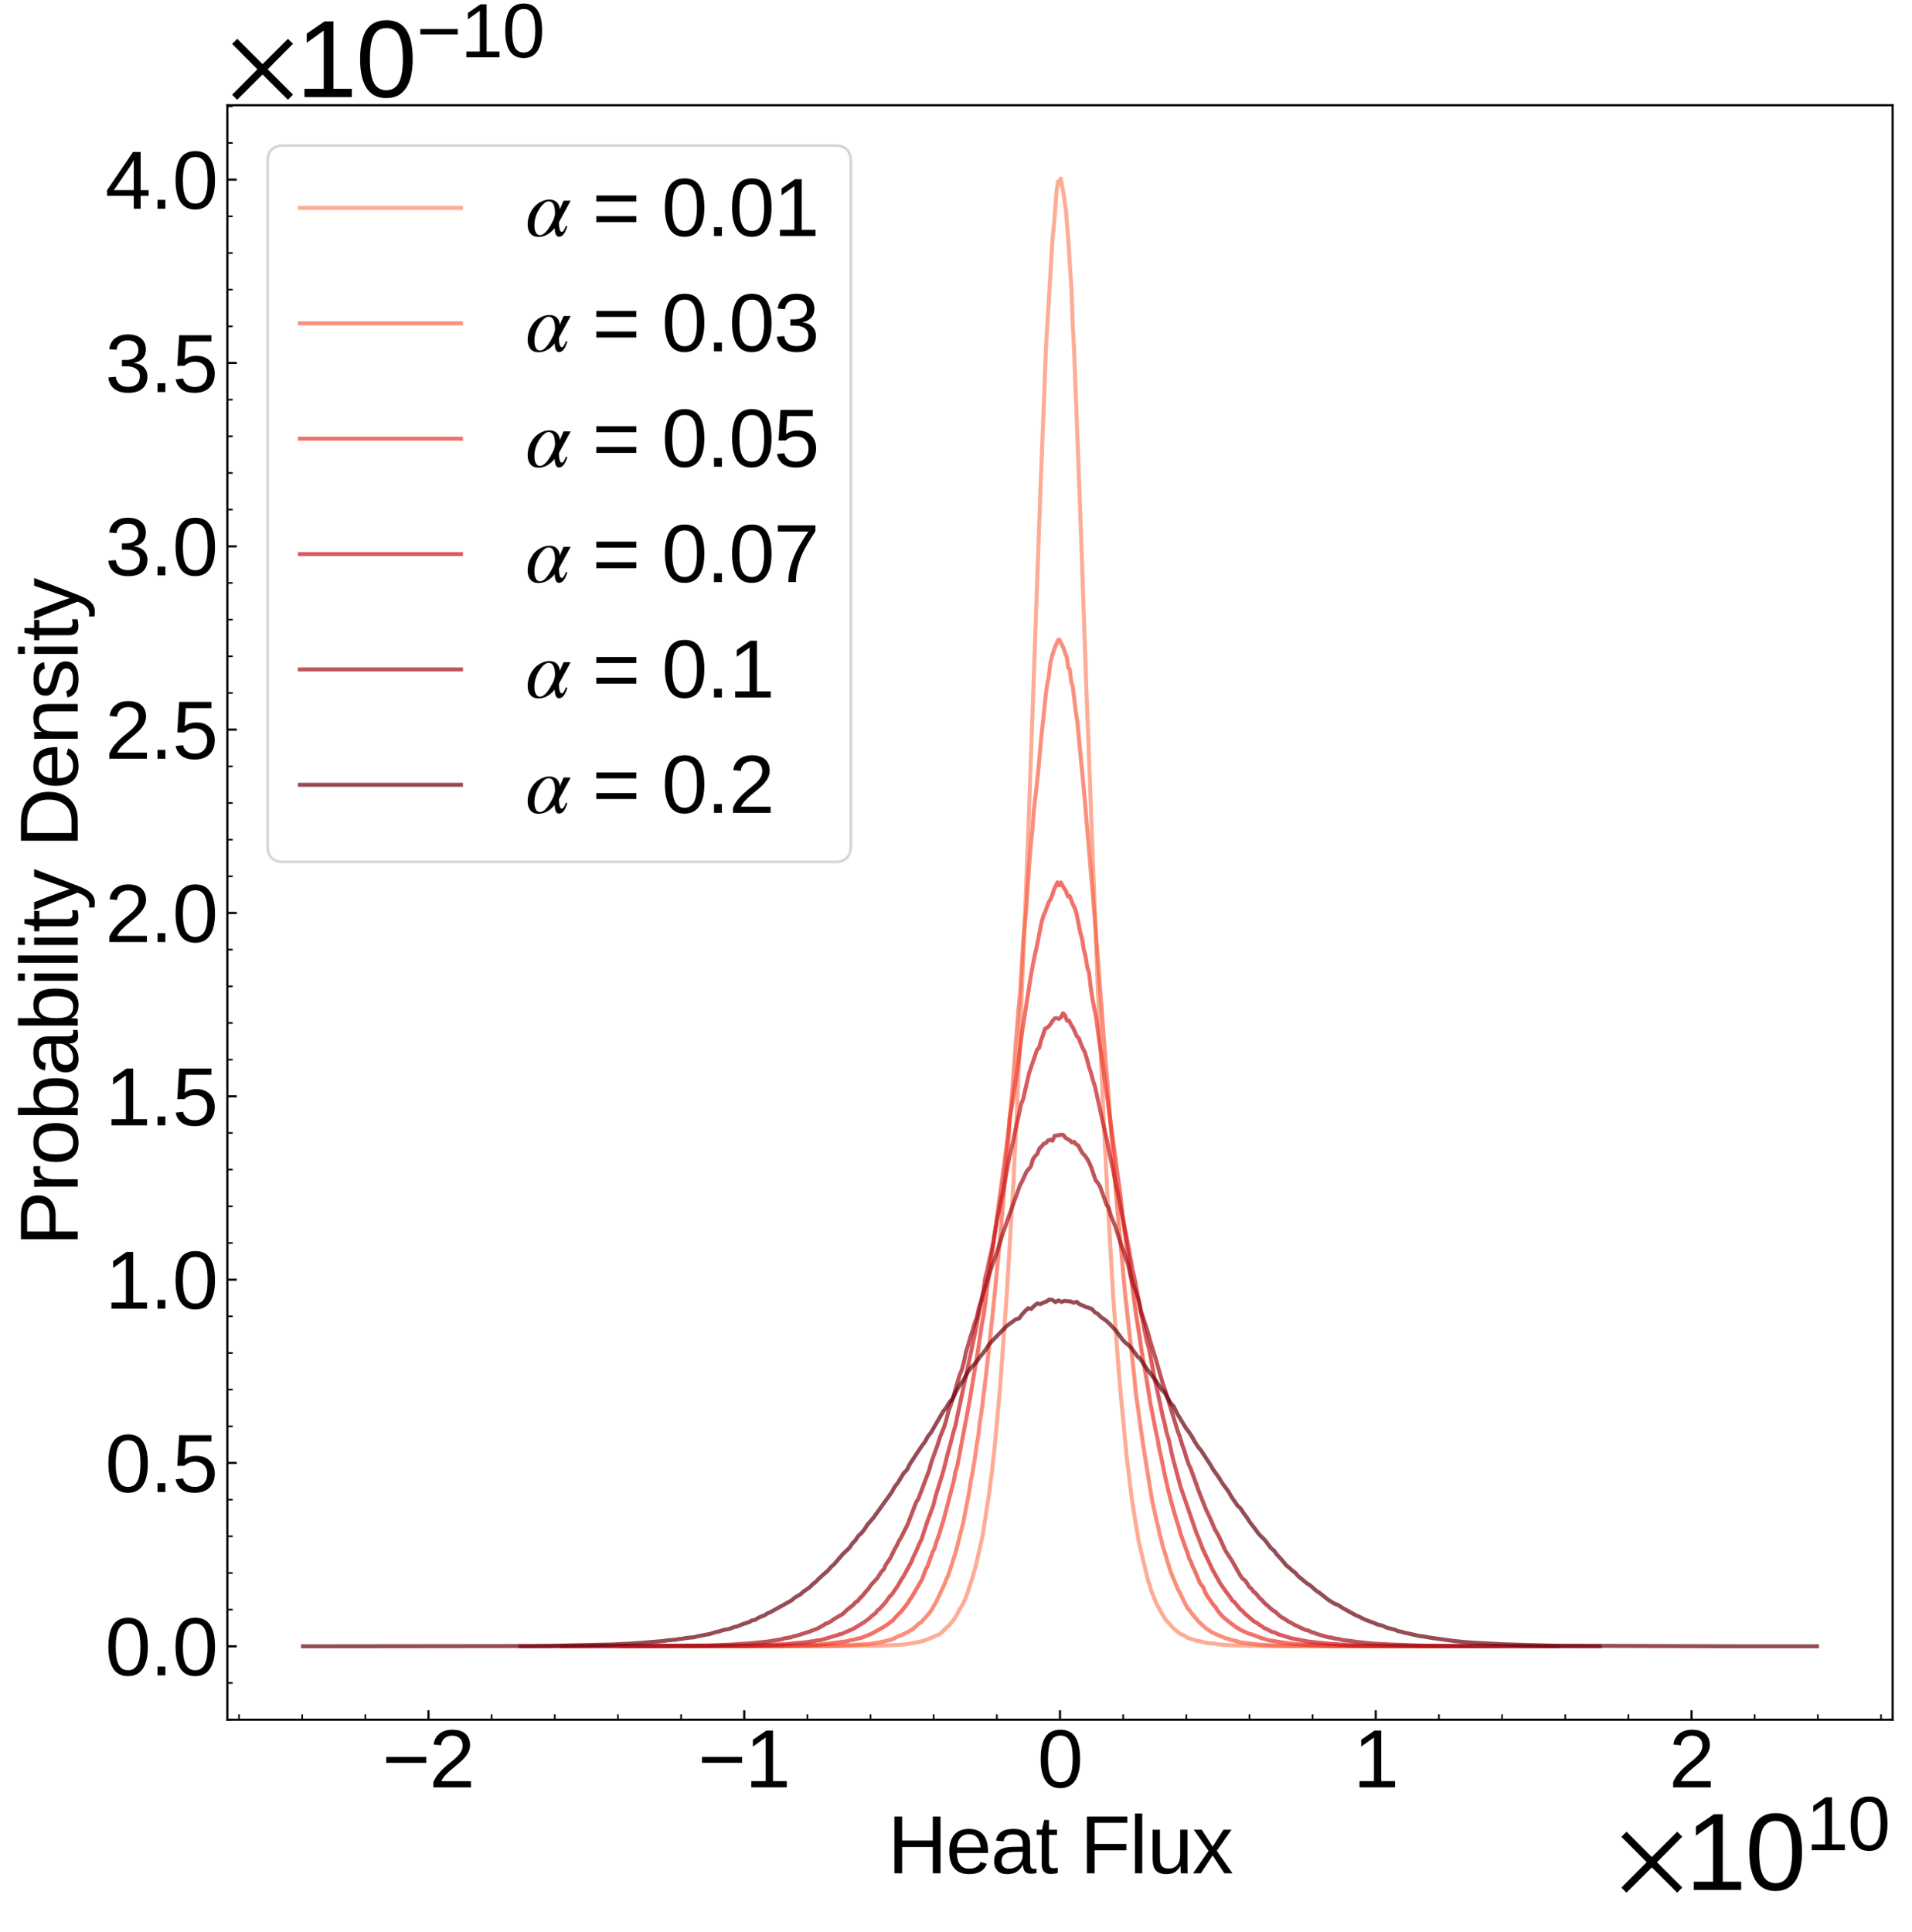 <?xml version="1.0" encoding="utf-8" standalone="no"?>
<!DOCTYPE svg PUBLIC "-//W3C//DTD SVG 1.1//EN"
  "http://www.w3.org/Graphics/SVG/1.1/DTD/svg11.dtd">
<svg xmlns:xlink="http://www.w3.org/1999/xlink" width="712.051pt" height="719.344pt" viewBox="0 0 712.051 719.344" xmlns="http://www.w3.org/2000/svg" version="1.1">
 <defs>
  <style type="text/css">*{stroke-linejoin: round; stroke-linecap: butt}</style>
 </defs>
 <g id="figure_1">
  <g id="patch_1">
   <path d="M 0 719.344 
L 712.051 719.344 
L 712.051 0 
L 0 0 
z
" style="fill: #ffffff"/>
  </g>
  <g id="axes_1">
   <g id="patch_2">
    <path d="M 84.666 640.39 
L 704.851 640.39 
L 704.851 39.188 
L 84.666 39.188 
z
" style="fill: #ffffff"/>
   </g>
   <g id="matplotlib.axis_1">
    <g id="xtick_1">
     <g id="line2d_1">
      <defs>
       <path id="mb9e2e457da" d="M 0 0 
L 0 -3.5 
" style="stroke: #000000; stroke-width: 0.8"/>
      </defs>
      <g>
       <use xlink:href="#mb9e2e457da" x="159.568" y="640.39" style="stroke: #000000; stroke-width: 0.8"/>
      </g>
     </g>
     <g id="text_1">
      <!-- $\mathdefault{−2}$ -->
      <g transform="translate(142.318 665.631) scale(0.3 -0.3)">
       <defs>
        <path id="LiberationSans-2212" d="M 316 1900 
L 316 2356 
L 3425 2356 
L 3425 1900 
L 316 1900 
z
" transform="scale(0.016)"/>
        <path id="LiberationSans-32" d="M 322 0 
L 322 397 
Q 481 763 711 1042 
Q 941 1322 1194 1548 
Q 1447 1775 1695 1969 
Q 1944 2163 2144 2356 
Q 2344 2550 2467 2762 
Q 2591 2975 2591 3244 
Q 2591 3606 2378 3806 
Q 2166 4006 1788 4006 
Q 1428 4006 1195 3811 
Q 963 3616 922 3263 
L 347 3316 
Q 409 3844 795 4156 
Q 1181 4469 1788 4469 
Q 2453 4469 2811 4155 
Q 3169 3841 3169 3263 
Q 3169 3006 3051 2753 
Q 2934 2500 2703 2247 
Q 2472 1994 1819 1463 
Q 1459 1169 1246 933 
Q 1034 697 941 478 
L 3238 478 
L 3238 0 
L 322 0 
z
" transform="scale(0.016)"/>
       </defs>
       <use xlink:href="#LiberationSans-2212" transform="translate(0 0.172)"/>
       <use xlink:href="#LiberationSans-32" transform="translate(58.398 0.172)"/>
      </g>
     </g>
    </g>
    <g id="xtick_2">
     <g id="line2d_2">
      <g>
       <use xlink:href="#mb9e2e457da" x="277.163" y="640.39" style="stroke: #000000; stroke-width: 0.8"/>
      </g>
     </g>
     <g id="text_2">
      <!-- $\mathdefault{−1}$ -->
      <g transform="translate(259.913 665.631) scale(0.3 -0.3)">
       <defs>
        <path id="LiberationSans-31" d="M 488 0 
L 488 478 
L 1609 478 
L 1609 3866 
L 616 3156 
L 616 3688 
L 1656 4403 
L 2175 4403 
L 2175 478 
L 3247 478 
L 3247 0 
L 488 0 
z
" transform="scale(0.016)"/>
       </defs>
       <use xlink:href="#LiberationSans-2212" transform="translate(0 0.203)"/>
       <use xlink:href="#LiberationSans-31" transform="translate(58.398 0.203)"/>
      </g>
     </g>
    </g>
    <g id="xtick_3">
     <g id="line2d_3">
      <g>
       <use xlink:href="#mb9e2e457da" x="394.758" y="640.39" style="stroke: #000000; stroke-width: 0.8"/>
      </g>
     </g>
     <g id="text_3">
      <!-- $\mathdefault{0}$ -->
      <g transform="translate(386.358 665.631) scale(0.3 -0.3)">
       <defs>
        <path id="LiberationSans-30" d="M 3309 2203 
Q 3309 1100 2920 518 
Q 2531 -63 1772 -63 
Q 1013 -63 631 515 
Q 250 1094 250 2203 
Q 250 3338 620 3903 
Q 991 4469 1791 4469 
Q 2569 4469 2939 3897 
Q 3309 3325 3309 2203 
z
M 2738 2203 
Q 2738 3156 2517 3584 
Q 2297 4013 1791 4013 
Q 1272 4013 1045 3591 
Q 819 3169 819 2203 
Q 819 1266 1048 831 
Q 1278 397 1778 397 
Q 2275 397 2506 840 
Q 2738 1284 2738 2203 
z
" transform="scale(0.016)"/>
       </defs>
       <use xlink:href="#LiberationSans-30" transform="translate(0 0.172)"/>
      </g>
     </g>
    </g>
    <g id="xtick_4">
     <g id="line2d_4">
      <g>
       <use xlink:href="#mb9e2e457da" x="512.354" y="640.39" style="stroke: #000000; stroke-width: 0.8"/>
      </g>
     </g>
     <g id="text_4">
      <!-- $\mathdefault{1}$ -->
      <g transform="translate(503.954 665.631) scale(0.3 -0.3)">
       <use xlink:href="#LiberationSans-31" transform="translate(0 0.203)"/>
      </g>
     </g>
    </g>
    <g id="xtick_5">
     <g id="line2d_5">
      <g>
       <use xlink:href="#mb9e2e457da" x="629.949" y="640.39" style="stroke: #000000; stroke-width: 0.8"/>
      </g>
     </g>
     <g id="text_5">
      <!-- $\mathdefault{2}$ -->
      <g transform="translate(621.549 665.631) scale(0.3 -0.3)">
       <use xlink:href="#LiberationSans-32" transform="translate(0 0.172)"/>
      </g>
     </g>
    </g>
    <g id="xtick_6">
     <g id="line2d_6">
      <defs>
       <path id="m4de3845dbf" d="M 0 0 
L 0 -2 
" style="stroke: #000000; stroke-width: 0.6"/>
      </defs>
      <g>
       <use xlink:href="#m4de3845dbf" x="89.01" y="640.39" style="stroke: #000000; stroke-width: 0.6"/>
      </g>
     </g>
    </g>
    <g id="xtick_7">
     <g id="line2d_7">
      <g>
       <use xlink:href="#m4de3845dbf" x="112.53" y="640.39" style="stroke: #000000; stroke-width: 0.6"/>
      </g>
     </g>
    </g>
    <g id="xtick_8">
     <g id="line2d_8">
      <g>
       <use xlink:href="#m4de3845dbf" x="136.049" y="640.39" style="stroke: #000000; stroke-width: 0.6"/>
      </g>
     </g>
    </g>
    <g id="xtick_9">
     <g id="line2d_9">
      <g>
       <use xlink:href="#m4de3845dbf" x="183.087" y="640.39" style="stroke: #000000; stroke-width: 0.6"/>
      </g>
     </g>
    </g>
    <g id="xtick_10">
     <g id="line2d_10">
      <g>
       <use xlink:href="#m4de3845dbf" x="206.606" y="640.39" style="stroke: #000000; stroke-width: 0.6"/>
      </g>
     </g>
    </g>
    <g id="xtick_11">
     <g id="line2d_11">
      <g>
       <use xlink:href="#m4de3845dbf" x="230.125" y="640.39" style="stroke: #000000; stroke-width: 0.6"/>
      </g>
     </g>
    </g>
    <g id="xtick_12">
     <g id="line2d_12">
      <g>
       <use xlink:href="#m4de3845dbf" x="253.644" y="640.39" style="stroke: #000000; stroke-width: 0.6"/>
      </g>
     </g>
    </g>
    <g id="xtick_13">
     <g id="line2d_13">
      <g>
       <use xlink:href="#m4de3845dbf" x="300.682" y="640.39" style="stroke: #000000; stroke-width: 0.6"/>
      </g>
     </g>
    </g>
    <g id="xtick_14">
     <g id="line2d_14">
      <g>
       <use xlink:href="#m4de3845dbf" x="324.201" y="640.39" style="stroke: #000000; stroke-width: 0.6"/>
      </g>
     </g>
    </g>
    <g id="xtick_15">
     <g id="line2d_15">
      <g>
       <use xlink:href="#m4de3845dbf" x="347.72" y="640.39" style="stroke: #000000; stroke-width: 0.6"/>
      </g>
     </g>
    </g>
    <g id="xtick_16">
     <g id="line2d_16">
      <g>
       <use xlink:href="#m4de3845dbf" x="371.239" y="640.39" style="stroke: #000000; stroke-width: 0.6"/>
      </g>
     </g>
    </g>
    <g id="xtick_17">
     <g id="line2d_17">
      <g>
       <use xlink:href="#m4de3845dbf" x="418.277" y="640.39" style="stroke: #000000; stroke-width: 0.6"/>
      </g>
     </g>
    </g>
    <g id="xtick_18">
     <g id="line2d_18">
      <g>
       <use xlink:href="#m4de3845dbf" x="441.797" y="640.39" style="stroke: #000000; stroke-width: 0.6"/>
      </g>
     </g>
    </g>
    <g id="xtick_19">
     <g id="line2d_19">
      <g>
       <use xlink:href="#m4de3845dbf" x="465.316" y="640.39" style="stroke: #000000; stroke-width: 0.6"/>
      </g>
     </g>
    </g>
    <g id="xtick_20">
     <g id="line2d_20">
      <g>
       <use xlink:href="#m4de3845dbf" x="488.835" y="640.39" style="stroke: #000000; stroke-width: 0.6"/>
      </g>
     </g>
    </g>
    <g id="xtick_21">
     <g id="line2d_21">
      <g>
       <use xlink:href="#m4de3845dbf" x="535.873" y="640.39" style="stroke: #000000; stroke-width: 0.6"/>
      </g>
     </g>
    </g>
    <g id="xtick_22">
     <g id="line2d_22">
      <g>
       <use xlink:href="#m4de3845dbf" x="559.392" y="640.39" style="stroke: #000000; stroke-width: 0.6"/>
      </g>
     </g>
    </g>
    <g id="xtick_23">
     <g id="line2d_23">
      <g>
       <use xlink:href="#m4de3845dbf" x="582.911" y="640.39" style="stroke: #000000; stroke-width: 0.6"/>
      </g>
     </g>
    </g>
    <g id="xtick_24">
     <g id="line2d_24">
      <g>
       <use xlink:href="#m4de3845dbf" x="606.43" y="640.39" style="stroke: #000000; stroke-width: 0.6"/>
      </g>
     </g>
    </g>
    <g id="xtick_25">
     <g id="line2d_25">
      <g>
       <use xlink:href="#m4de3845dbf" x="653.468" y="640.39" style="stroke: #000000; stroke-width: 0.6"/>
      </g>
     </g>
    </g>
    <g id="xtick_26">
     <g id="line2d_26">
      <g>
       <use xlink:href="#m4de3845dbf" x="676.987" y="640.39" style="stroke: #000000; stroke-width: 0.6"/>
      </g>
     </g>
    </g>
    <g id="xtick_27">
     <g id="line2d_27">
      <g>
       <use xlink:href="#m4de3845dbf" x="700.506" y="640.39" style="stroke: #000000; stroke-width: 0.6"/>
      </g>
     </g>
    </g>
    <g id="text_6">
     <!-- Heat Flux -->
     <g transform="translate(330.572 697.597) scale(0.3 -0.3)">
      <defs>
       <path id="LiberationSans-48" d="M 3503 0 
L 3503 2041 
L 1122 2041 
L 1122 0 
L 525 0 
L 525 4403 
L 1122 4403 
L 1122 2541 
L 3503 2541 
L 3503 4403 
L 4100 4403 
L 4100 0 
L 3503 0 
z
" transform="scale(0.016)"/>
       <path id="LiberationSans-65" d="M 863 1572 
Q 863 991 1103 675 
Q 1344 359 1806 359 
Q 2172 359 2392 506 
Q 2613 653 2691 878 
L 3184 738 
Q 2881 -63 1806 -63 
Q 1056 -63 664 384 
Q 272 831 272 1713 
Q 272 2550 664 2997 
Q 1056 3444 1784 3444 
Q 3275 3444 3275 1647 
L 3275 1572 
L 863 1572 
z
M 2694 2003 
Q 2647 2538 2422 2783 
Q 2197 3028 1775 3028 
Q 1366 3028 1127 2754 
Q 888 2481 869 2003 
L 2694 2003 
z
" transform="scale(0.016)"/>
       <path id="LiberationSans-61" d="M 1294 -63 
Q 784 -63 528 206 
Q 272 475 272 944 
Q 272 1469 617 1750 
Q 963 2031 1731 2050 
L 2491 2063 
L 2491 2247 
Q 2491 2659 2316 2837 
Q 2141 3016 1766 3016 
Q 1388 3016 1216 2887 
Q 1044 2759 1009 2478 
L 422 2531 
Q 566 3444 1778 3444 
Q 2416 3444 2737 3151 
Q 3059 2859 3059 2306 
L 3059 850 
Q 3059 600 3125 473 
Q 3191 347 3375 347 
Q 3456 347 3559 369 
L 3559 19 
Q 3347 -31 3125 -31 
Q 2813 -31 2670 133 
Q 2528 297 2509 647 
L 2491 647 
Q 2275 259 1989 98 
Q 1703 -63 1294 -63 
z
M 1422 359 
Q 1731 359 1972 500 
Q 2213 641 2352 886 
Q 2491 1131 2491 1391 
L 2491 1669 
L 1875 1656 
Q 1478 1650 1273 1575 
Q 1069 1500 959 1344 
Q 850 1188 850 934 
Q 850 659 998 509 
Q 1147 359 1422 359 
z
" transform="scale(0.016)"/>
       <path id="LiberationSans-74" d="M 1731 25 
Q 1453 -50 1163 -50 
Q 488 -50 488 716 
L 488 2972 
L 97 2972 
L 97 3381 
L 509 3381 
L 675 4138 
L 1050 4138 
L 1050 3381 
L 1675 3381 
L 1675 2972 
L 1050 2972 
L 1050 838 
Q 1050 594 1129 495 
Q 1209 397 1406 397 
Q 1519 397 1731 441 
L 1731 25 
z
" transform="scale(0.016)"/>
       <path id="LiberationSans-20" transform="scale(0.016)"/>
       <path id="LiberationSans-46" d="M 1122 3916 
L 1122 2278 
L 3578 2278 
L 3578 1784 
L 1122 1784 
L 1122 0 
L 525 0 
L 525 4403 
L 3653 4403 
L 3653 3916 
L 1122 3916 
z
" transform="scale(0.016)"/>
       <path id="LiberationSans-6c" d="M 431 0 
L 431 4638 
L 994 4638 
L 994 0 
L 431 0 
z
" transform="scale(0.016)"/>
       <path id="LiberationSans-75" d="M 981 3381 
L 981 1238 
Q 981 903 1047 718 
Q 1113 534 1256 453 
Q 1400 372 1678 372 
Q 2084 372 2318 650 
Q 2553 928 2553 1422 
L 2553 3381 
L 3116 3381 
L 3116 722 
Q 3116 131 3134 0 
L 2603 0 
Q 2600 16 2597 84 
Q 2594 153 2589 242 
Q 2584 331 2578 578 
L 2569 578 
Q 2375 228 2120 82 
Q 1866 -63 1488 -63 
Q 931 -63 673 214 
Q 416 491 416 1128 
L 416 3381 
L 981 3381 
z
" transform="scale(0.016)"/>
       <path id="LiberationSans-78" d="M 2503 0 
L 1594 1388 
L 678 0 
L 72 0 
L 1275 1738 
L 128 3381 
L 750 3381 
L 1594 2066 
L 2431 3381 
L 3059 3381 
L 1913 1744 
L 3131 0 
L 2503 0 
z
" transform="scale(0.016)"/>
      </defs>
      <use xlink:href="#LiberationSans-48"/>
      <use xlink:href="#LiberationSans-65" x="72.217"/>
      <use xlink:href="#LiberationSans-61" x="127.832"/>
      <use xlink:href="#LiberationSans-74" x="183.447"/>
      <use xlink:href="#LiberationSans-20" x="211.23"/>
      <use xlink:href="#LiberationSans-46" x="239.014"/>
      <use xlink:href="#LiberationSans-6c" x="300.098"/>
      <use xlink:href="#LiberationSans-75" x="322.314"/>
      <use xlink:href="#LiberationSans-78" x="377.93"/>
     </g>
    </g>
    <g id="text_7">
     <!-- $\times\mathdefault{10^{10}}\mathdefault{}$ -->
     <g transform="translate(602.051 703.844) scale(0.4 -0.4)">
      <defs>
       <path id="STIXGeneral-Regular-d7" d="M 3821 141 
L 3526 -160 
L 2048 1312 
L 570 -160 
L 275 134 
L 1747 1613 
L 275 3091 
L 576 3386 
L 2048 1914 
L 3526 3386 
L 3821 3098 
L 2349 1613 
L 3821 141 
z
" transform="scale(0.016)"/>
      </defs>
      <use xlink:href="#STIXGeneral-Regular-d7" transform="translate(0 0.141)"/>
      <use xlink:href="#LiberationSans-31" transform="translate(64 0.141)"/>
      <use xlink:href="#LiberationSans-30" transform="translate(119.615 0.141)"/>
      <use xlink:href="#LiberationSans-31" transform="translate(176.155 37.12) scale(0.7)"/>
      <use xlink:href="#LiberationSans-30" transform="translate(215.086 37.12) scale(0.7)"/>
     </g>
    </g>
   </g>
   <g id="matplotlib.axis_2">
    <g id="ytick_1">
     <g id="line2d_28">
      <defs>
       <path id="mc0b8882e08" d="M 0 0 
L 3.5 0 
" style="stroke: #000000; stroke-width: 0.8"/>
      </defs>
      <g>
       <use xlink:href="#mc0b8882e08" x="84.666" y="613.063" style="stroke: #000000; stroke-width: 0.8"/>
      </g>
     </g>
     <g id="text_8">
      <!-- $\mathdefault{0.0}$ -->
      <g transform="translate(39.166 623.933) scale(0.3 -0.3)">
       <defs>
        <path id="LiberationSans-2e" d="M 584 0 
L 584 684 
L 1194 684 
L 1194 0 
L 584 0 
z
" transform="scale(0.016)"/>
       </defs>
       <use xlink:href="#LiberationSans-30" transform="translate(0 0.172)"/>
       <use xlink:href="#LiberationSans-2e" transform="translate(55.615 0.172)"/>
       <use xlink:href="#LiberationSans-30" transform="translate(83.398 0.172)"/>
      </g>
     </g>
    </g>
    <g id="ytick_2">
     <g id="line2d_29">
      <g>
       <use xlink:href="#mc0b8882e08" x="84.666" y="544.793" style="stroke: #000000; stroke-width: 0.8"/>
      </g>
     </g>
     <g id="text_9">
      <!-- $\mathdefault{0.5}$ -->
      <g transform="translate(39.166 555.663) scale(0.3 -0.3)">
       <defs>
        <path id="LiberationSans-35" d="M 3291 1434 
Q 3291 738 2877 337 
Q 2463 -63 1728 -63 
Q 1113 -63 734 206 
Q 356 475 256 984 
L 825 1050 
Q 1003 397 1741 397 
Q 2194 397 2450 670 
Q 2706 944 2706 1422 
Q 2706 1838 2448 2094 
Q 2191 2350 1753 2350 
Q 1525 2350 1328 2278 
Q 1131 2206 934 2034 
L 384 2034 
L 531 4403 
L 3034 4403 
L 3034 3925 
L 1044 3925 
L 959 2528 
Q 1325 2809 1869 2809 
Q 2519 2809 2905 2428 
Q 3291 2047 3291 1434 
z
" transform="scale(0.016)"/>
       </defs>
       <use xlink:href="#LiberationSans-30" transform="translate(0 0.172)"/>
       <use xlink:href="#LiberationSans-2e" transform="translate(55.615 0.172)"/>
       <use xlink:href="#LiberationSans-35" transform="translate(83.398 0.172)"/>
      </g>
     </g>
    </g>
    <g id="ytick_3">
     <g id="line2d_30">
      <g>
       <use xlink:href="#mc0b8882e08" x="84.666" y="476.522" style="stroke: #000000; stroke-width: 0.8"/>
      </g>
     </g>
     <g id="text_10">
      <!-- $\mathdefault{1.0}$ -->
      <g transform="translate(39.166 487.392) scale(0.3 -0.3)">
       <use xlink:href="#LiberationSans-31" transform="translate(0 0.172)"/>
       <use xlink:href="#LiberationSans-2e" transform="translate(55.615 0.172)"/>
       <use xlink:href="#LiberationSans-30" transform="translate(83.398 0.172)"/>
      </g>
     </g>
    </g>
    <g id="ytick_4">
     <g id="line2d_31">
      <g>
       <use xlink:href="#mc0b8882e08" x="84.666" y="408.252" style="stroke: #000000; stroke-width: 0.8"/>
      </g>
     </g>
     <g id="text_11">
      <!-- $\mathdefault{1.5}$ -->
      <g transform="translate(39.166 419.122) scale(0.3 -0.3)">
       <use xlink:href="#LiberationSans-31" transform="translate(0 0.203)"/>
       <use xlink:href="#LiberationSans-2e" transform="translate(55.615 0.203)"/>
       <use xlink:href="#LiberationSans-35" transform="translate(83.398 0.203)"/>
      </g>
     </g>
    </g>
    <g id="ytick_5">
     <g id="line2d_32">
      <g>
       <use xlink:href="#mc0b8882e08" x="84.666" y="339.981" style="stroke: #000000; stroke-width: 0.8"/>
      </g>
     </g>
     <g id="text_12">
      <!-- $\mathdefault{2.0}$ -->
      <g transform="translate(39.166 350.852) scale(0.3 -0.3)">
       <use xlink:href="#LiberationSans-32" transform="translate(0 0.172)"/>
       <use xlink:href="#LiberationSans-2e" transform="translate(55.615 0.172)"/>
       <use xlink:href="#LiberationSans-30" transform="translate(83.398 0.172)"/>
      </g>
     </g>
    </g>
    <g id="ytick_6">
     <g id="line2d_33">
      <g>
       <use xlink:href="#mc0b8882e08" x="84.666" y="271.711" style="stroke: #000000; stroke-width: 0.8"/>
      </g>
     </g>
     <g id="text_13">
      <!-- $\mathdefault{2.5}$ -->
      <g transform="translate(39.166 282.581) scale(0.3 -0.3)">
       <use xlink:href="#LiberationSans-32" transform="translate(0 0.172)"/>
       <use xlink:href="#LiberationSans-2e" transform="translate(55.615 0.172)"/>
       <use xlink:href="#LiberationSans-35" transform="translate(83.398 0.172)"/>
      </g>
     </g>
    </g>
    <g id="ytick_7">
     <g id="line2d_34">
      <g>
       <use xlink:href="#mc0b8882e08" x="84.666" y="203.44" style="stroke: #000000; stroke-width: 0.8"/>
      </g>
     </g>
     <g id="text_14">
      <!-- $\mathdefault{3.0}$ -->
      <g transform="translate(39.166 214.311) scale(0.3 -0.3)">
       <defs>
        <path id="LiberationSans-33" d="M 3278 1216 
Q 3278 606 2890 271 
Q 2503 -63 1784 -63 
Q 1116 -63 717 239 
Q 319 541 244 1131 
L 825 1184 
Q 938 403 1784 403 
Q 2209 403 2451 612 
Q 2694 822 2694 1234 
Q 2694 1594 2417 1795 
Q 2141 1997 1619 1997 
L 1300 1997 
L 1300 2484 
L 1606 2484 
Q 2069 2484 2323 2686 
Q 2578 2888 2578 3244 
Q 2578 3597 2370 3801 
Q 2163 4006 1753 4006 
Q 1381 4006 1151 3815 
Q 922 3625 884 3278 
L 319 3322 
Q 381 3863 767 4166 
Q 1153 4469 1759 4469 
Q 2422 4469 2789 4161 
Q 3156 3853 3156 3303 
Q 3156 2881 2920 2617 
Q 2684 2353 2234 2259 
L 2234 2247 
Q 2728 2194 3003 1916 
Q 3278 1638 3278 1216 
z
" transform="scale(0.016)"/>
       </defs>
       <use xlink:href="#LiberationSans-33" transform="translate(0 0.172)"/>
       <use xlink:href="#LiberationSans-2e" transform="translate(55.615 0.172)"/>
       <use xlink:href="#LiberationSans-30" transform="translate(83.398 0.172)"/>
      </g>
     </g>
    </g>
    <g id="ytick_8">
     <g id="line2d_35">
      <g>
       <use xlink:href="#mc0b8882e08" x="84.666" y="135.17" style="stroke: #000000; stroke-width: 0.8"/>
      </g>
     </g>
     <g id="text_15">
      <!-- $\mathdefault{3.5}$ -->
      <g transform="translate(39.166 146.04) scale(0.3 -0.3)">
       <use xlink:href="#LiberationSans-33" transform="translate(0 0.172)"/>
       <use xlink:href="#LiberationSans-2e" transform="translate(55.615 0.172)"/>
       <use xlink:href="#LiberationSans-35" transform="translate(83.398 0.172)"/>
      </g>
     </g>
    </g>
    <g id="ytick_9">
     <g id="line2d_36">
      <g>
       <use xlink:href="#mc0b8882e08" x="84.666" y="66.899" style="stroke: #000000; stroke-width: 0.8"/>
      </g>
     </g>
     <g id="text_16">
      <!-- $\mathdefault{4.0}$ -->
      <g transform="translate(39.166 77.77) scale(0.3 -0.3)">
       <defs>
        <path id="LiberationSans-34" d="M 2753 997 
L 2753 0 
L 2222 0 
L 2222 997 
L 147 997 
L 147 1434 
L 2163 4403 
L 2753 4403 
L 2753 1441 
L 3372 1441 
L 3372 997 
L 2753 997 
z
M 2222 3769 
Q 2216 3750 2134 3603 
Q 2053 3456 2013 3397 
L 884 1734 
L 716 1503 
L 666 1441 
L 2222 1441 
L 2222 3769 
z
" transform="scale(0.016)"/>
       </defs>
       <use xlink:href="#LiberationSans-34" transform="translate(0 0.172)"/>
       <use xlink:href="#LiberationSans-2e" transform="translate(55.615 0.172)"/>
       <use xlink:href="#LiberationSans-30" transform="translate(83.398 0.172)"/>
      </g>
     </g>
    </g>
    <g id="ytick_10">
     <g id="line2d_37">
      <defs>
       <path id="m25973cbeae" d="M 0 0 
L 2 0 
" style="stroke: #000000; stroke-width: 0.6"/>
      </defs>
      <g>
       <use xlink:href="#m25973cbeae" x="84.666" y="640.371" style="stroke: #000000; stroke-width: 0.6"/>
      </g>
     </g>
    </g>
    <g id="ytick_11">
     <g id="line2d_38">
      <g>
       <use xlink:href="#m25973cbeae" x="84.666" y="626.717" style="stroke: #000000; stroke-width: 0.6"/>
      </g>
     </g>
    </g>
    <g id="ytick_12">
     <g id="line2d_39">
      <g>
       <use xlink:href="#m25973cbeae" x="84.666" y="599.409" style="stroke: #000000; stroke-width: 0.6"/>
      </g>
     </g>
    </g>
    <g id="ytick_13">
     <g id="line2d_40">
      <g>
       <use xlink:href="#m25973cbeae" x="84.666" y="585.755" style="stroke: #000000; stroke-width: 0.6"/>
      </g>
     </g>
    </g>
    <g id="ytick_14">
     <g id="line2d_41">
      <g>
       <use xlink:href="#m25973cbeae" x="84.666" y="572.101" style="stroke: #000000; stroke-width: 0.6"/>
      </g>
     </g>
    </g>
    <g id="ytick_15">
     <g id="line2d_42">
      <g>
       <use xlink:href="#m25973cbeae" x="84.666" y="558.447" style="stroke: #000000; stroke-width: 0.6"/>
      </g>
     </g>
    </g>
    <g id="ytick_16">
     <g id="line2d_43">
      <g>
       <use xlink:href="#m25973cbeae" x="84.666" y="531.139" style="stroke: #000000; stroke-width: 0.6"/>
      </g>
     </g>
    </g>
    <g id="ytick_17">
     <g id="line2d_44">
      <g>
       <use xlink:href="#m25973cbeae" x="84.666" y="517.484" style="stroke: #000000; stroke-width: 0.6"/>
      </g>
     </g>
    </g>
    <g id="ytick_18">
     <g id="line2d_45">
      <g>
       <use xlink:href="#m25973cbeae" x="84.666" y="503.83" style="stroke: #000000; stroke-width: 0.6"/>
      </g>
     </g>
    </g>
    <g id="ytick_19">
     <g id="line2d_46">
      <g>
       <use xlink:href="#m25973cbeae" x="84.666" y="490.176" style="stroke: #000000; stroke-width: 0.6"/>
      </g>
     </g>
    </g>
    <g id="ytick_20">
     <g id="line2d_47">
      <g>
       <use xlink:href="#m25973cbeae" x="84.666" y="462.868" style="stroke: #000000; stroke-width: 0.6"/>
      </g>
     </g>
    </g>
    <g id="ytick_21">
     <g id="line2d_48">
      <g>
       <use xlink:href="#m25973cbeae" x="84.666" y="449.214" style="stroke: #000000; stroke-width: 0.6"/>
      </g>
     </g>
    </g>
    <g id="ytick_22">
     <g id="line2d_49">
      <g>
       <use xlink:href="#m25973cbeae" x="84.666" y="435.56" style="stroke: #000000; stroke-width: 0.6"/>
      </g>
     </g>
    </g>
    <g id="ytick_23">
     <g id="line2d_50">
      <g>
       <use xlink:href="#m25973cbeae" x="84.666" y="421.906" style="stroke: #000000; stroke-width: 0.6"/>
      </g>
     </g>
    </g>
    <g id="ytick_24">
     <g id="line2d_51">
      <g>
       <use xlink:href="#m25973cbeae" x="84.666" y="394.598" style="stroke: #000000; stroke-width: 0.6"/>
      </g>
     </g>
    </g>
    <g id="ytick_25">
     <g id="line2d_52">
      <g>
       <use xlink:href="#m25973cbeae" x="84.666" y="380.943" style="stroke: #000000; stroke-width: 0.6"/>
      </g>
     </g>
    </g>
    <g id="ytick_26">
     <g id="line2d_53">
      <g>
       <use xlink:href="#m25973cbeae" x="84.666" y="367.289" style="stroke: #000000; stroke-width: 0.6"/>
      </g>
     </g>
    </g>
    <g id="ytick_27">
     <g id="line2d_54">
      <g>
       <use xlink:href="#m25973cbeae" x="84.666" y="353.635" style="stroke: #000000; stroke-width: 0.6"/>
      </g>
     </g>
    </g>
    <g id="ytick_28">
     <g id="line2d_55">
      <g>
       <use xlink:href="#m25973cbeae" x="84.666" y="326.327" style="stroke: #000000; stroke-width: 0.6"/>
      </g>
     </g>
    </g>
    <g id="ytick_29">
     <g id="line2d_56">
      <g>
       <use xlink:href="#m25973cbeae" x="84.666" y="312.673" style="stroke: #000000; stroke-width: 0.6"/>
      </g>
     </g>
    </g>
    <g id="ytick_30">
     <g id="line2d_57">
      <g>
       <use xlink:href="#m25973cbeae" x="84.666" y="299.019" style="stroke: #000000; stroke-width: 0.6"/>
      </g>
     </g>
    </g>
    <g id="ytick_31">
     <g id="line2d_58">
      <g>
       <use xlink:href="#m25973cbeae" x="84.666" y="285.365" style="stroke: #000000; stroke-width: 0.6"/>
      </g>
     </g>
    </g>
    <g id="ytick_32">
     <g id="line2d_59">
      <g>
       <use xlink:href="#m25973cbeae" x="84.666" y="258.057" style="stroke: #000000; stroke-width: 0.6"/>
      </g>
     </g>
    </g>
    <g id="ytick_33">
     <g id="line2d_60">
      <g>
       <use xlink:href="#m25973cbeae" x="84.666" y="244.403" style="stroke: #000000; stroke-width: 0.6"/>
      </g>
     </g>
    </g>
    <g id="ytick_34">
     <g id="line2d_61">
      <g>
       <use xlink:href="#m25973cbeae" x="84.666" y="230.748" style="stroke: #000000; stroke-width: 0.6"/>
      </g>
     </g>
    </g>
    <g id="ytick_35">
     <g id="line2d_62">
      <g>
       <use xlink:href="#m25973cbeae" x="84.666" y="217.094" style="stroke: #000000; stroke-width: 0.6"/>
      </g>
     </g>
    </g>
    <g id="ytick_36">
     <g id="line2d_63">
      <g>
       <use xlink:href="#m25973cbeae" x="84.666" y="189.786" style="stroke: #000000; stroke-width: 0.6"/>
      </g>
     </g>
    </g>
    <g id="ytick_37">
     <g id="line2d_64">
      <g>
       <use xlink:href="#m25973cbeae" x="84.666" y="176.132" style="stroke: #000000; stroke-width: 0.6"/>
      </g>
     </g>
    </g>
    <g id="ytick_38">
     <g id="line2d_65">
      <g>
       <use xlink:href="#m25973cbeae" x="84.666" y="162.478" style="stroke: #000000; stroke-width: 0.6"/>
      </g>
     </g>
    </g>
    <g id="ytick_39">
     <g id="line2d_66">
      <g>
       <use xlink:href="#m25973cbeae" x="84.666" y="148.824" style="stroke: #000000; stroke-width: 0.6"/>
      </g>
     </g>
    </g>
    <g id="ytick_40">
     <g id="line2d_67">
      <g>
       <use xlink:href="#m25973cbeae" x="84.666" y="121.516" style="stroke: #000000; stroke-width: 0.6"/>
      </g>
     </g>
    </g>
    <g id="ytick_41">
     <g id="line2d_68">
      <g>
       <use xlink:href="#m25973cbeae" x="84.666" y="107.862" style="stroke: #000000; stroke-width: 0.6"/>
      </g>
     </g>
    </g>
    <g id="ytick_42">
     <g id="line2d_69">
      <g>
       <use xlink:href="#m25973cbeae" x="84.666" y="94.207" style="stroke: #000000; stroke-width: 0.6"/>
      </g>
     </g>
    </g>
    <g id="ytick_43">
     <g id="line2d_70">
      <g>
       <use xlink:href="#m25973cbeae" x="84.666" y="80.553" style="stroke: #000000; stroke-width: 0.6"/>
      </g>
     </g>
    </g>
    <g id="ytick_44">
     <g id="line2d_71">
      <g>
       <use xlink:href="#m25973cbeae" x="84.666" y="53.245" style="stroke: #000000; stroke-width: 0.6"/>
      </g>
     </g>
    </g>
    <g id="ytick_45">
     <g id="line2d_72">
      <g>
       <use xlink:href="#m25973cbeae" x="84.666" y="39.591" style="stroke: #000000; stroke-width: 0.6"/>
      </g>
     </g>
    </g>
    <g id="text_17">
     <!-- Probability Density -->
     <g transform="translate(28.941 464.003) rotate(-90) scale(0.3 -0.3)">
      <defs>
       <path id="LiberationSans-50" d="M 3931 3078 
Q 3931 2453 3523 2084 
Q 3116 1716 2416 1716 
L 1122 1716 
L 1122 0 
L 525 0 
L 525 4403 
L 2378 4403 
Q 3119 4403 3525 4056 
Q 3931 3709 3931 3078 
z
M 3331 3072 
Q 3331 3925 2306 3925 
L 1122 3925 
L 1122 2188 
L 2331 2188 
Q 3331 2188 3331 3072 
z
" transform="scale(0.016)"/>
       <path id="LiberationSans-72" d="M 444 0 
L 444 2594 
Q 444 2950 425 3381 
L 956 3381 
Q 981 2806 981 2691 
L 994 2691 
Q 1128 3125 1303 3284 
Q 1478 3444 1797 3444 
Q 1909 3444 2025 3413 
L 2025 2897 
Q 1913 2928 1725 2928 
Q 1375 2928 1190 2626 
Q 1006 2325 1006 1763 
L 1006 0 
L 444 0 
z
" transform="scale(0.016)"/>
       <path id="LiberationSans-6f" d="M 3291 1694 
Q 3291 806 2900 371 
Q 2509 -63 1766 -63 
Q 1025 -63 647 389 
Q 269 841 269 1694 
Q 269 3444 1784 3444 
Q 2559 3444 2925 3017 
Q 3291 2591 3291 1694 
z
M 2700 1694 
Q 2700 2394 2492 2711 
Q 2284 3028 1794 3028 
Q 1300 3028 1079 2704 
Q 859 2381 859 1694 
Q 859 1025 1076 689 
Q 1294 353 1759 353 
Q 2266 353 2483 678 
Q 2700 1003 2700 1694 
z
" transform="scale(0.016)"/>
       <path id="LiberationSans-62" d="M 3291 1706 
Q 3291 -63 2047 -63 
Q 1663 -63 1408 76 
Q 1153 216 994 525 
L 988 525 
Q 988 428 975 229 
Q 963 31 956 0 
L 413 0 
Q 431 169 431 697 
L 431 4638 
L 994 4638 
L 994 3316 
Q 994 3113 981 2838 
L 994 2838 
Q 1150 3163 1408 3303 
Q 1666 3444 2047 3444 
Q 2688 3444 2989 3012 
Q 3291 2581 3291 1706 
z
M 2700 1688 
Q 2700 2397 2512 2703 
Q 2325 3009 1903 3009 
Q 1428 3009 1211 2684 
Q 994 2359 994 1653 
Q 994 988 1206 670 
Q 1419 353 1897 353 
Q 2322 353 2511 667 
Q 2700 981 2700 1688 
z
" transform="scale(0.016)"/>
       <path id="LiberationSans-69" d="M 428 4100 
L 428 4638 
L 991 4638 
L 991 4100 
L 428 4100 
z
M 428 0 
L 428 3381 
L 991 3381 
L 991 0 
L 428 0 
z
" transform="scale(0.016)"/>
       <path id="LiberationSans-79" d="M 597 -1328 
Q 366 -1328 209 -1294 
L 209 -872 
Q 328 -891 472 -891 
Q 997 -891 1303 -119 
L 1356 16 
L 16 3381 
L 616 3381 
L 1328 1513 
Q 1344 1469 1366 1408 
Q 1388 1347 1506 1000 
Q 1625 653 1634 613 
L 1853 1228 
L 2594 3381 
L 3188 3381 
L 1888 0 
Q 1678 -541 1497 -805 
Q 1316 -1069 1095 -1198 
Q 875 -1328 597 -1328 
z
" transform="scale(0.016)"/>
       <path id="LiberationSans-44" d="M 4316 2247 
Q 4316 1566 4050 1055 
Q 3784 544 3296 272 
Q 2809 0 2172 0 
L 525 0 
L 525 4403 
L 1981 4403 
Q 3100 4403 3708 3842 
Q 4316 3281 4316 2247 
z
M 3716 2247 
Q 3716 3066 3267 3495 
Q 2819 3925 1969 3925 
L 1122 3925 
L 1122 478 
L 2103 478 
Q 2588 478 2955 690 
Q 3322 903 3519 1303 
Q 3716 1703 3716 2247 
z
" transform="scale(0.016)"/>
       <path id="LiberationSans-6e" d="M 2578 0 
L 2578 2144 
Q 2578 2478 2512 2662 
Q 2447 2847 2303 2928 
Q 2159 3009 1881 3009 
Q 1475 3009 1240 2731 
Q 1006 2453 1006 1959 
L 1006 0 
L 444 0 
L 444 2659 
Q 444 3250 425 3381 
L 956 3381 
Q 959 3366 962 3297 
Q 966 3228 970 3139 
Q 975 3050 981 2803 
L 991 2803 
Q 1184 3153 1439 3298 
Q 1694 3444 2072 3444 
Q 2628 3444 2886 3167 
Q 3144 2891 3144 2253 
L 3144 0 
L 2578 0 
z
" transform="scale(0.016)"/>
       <path id="LiberationSans-73" d="M 2969 934 
Q 2969 456 2608 196 
Q 2247 -63 1597 -63 
Q 966 -63 623 145 
Q 281 353 178 794 
L 675 891 
Q 747 619 972 492 
Q 1197 366 1597 366 
Q 2025 366 2223 497 
Q 2422 628 2422 891 
Q 2422 1091 2284 1216 
Q 2147 1341 1841 1422 
L 1438 1528 
Q 953 1653 748 1773 
Q 544 1894 428 2066 
Q 313 2238 313 2488 
Q 313 2950 642 3192 
Q 972 3434 1603 3434 
Q 2163 3434 2492 3237 
Q 2822 3041 2909 2606 
L 2403 2544 
Q 2356 2769 2151 2889 
Q 1947 3009 1603 3009 
Q 1222 3009 1040 2893 
Q 859 2778 859 2544 
Q 859 2400 934 2306 
Q 1009 2213 1156 2147 
Q 1303 2081 1775 1966 
Q 2222 1853 2419 1758 
Q 2616 1663 2730 1547 
Q 2844 1431 2906 1279 
Q 2969 1128 2969 934 
z
" transform="scale(0.016)"/>
      </defs>
      <use xlink:href="#LiberationSans-50"/>
      <use xlink:href="#LiberationSans-72" x="66.699"/>
      <use xlink:href="#LiberationSans-6f" x="100"/>
      <use xlink:href="#LiberationSans-62" x="155.615"/>
      <use xlink:href="#LiberationSans-61" x="211.23"/>
      <use xlink:href="#LiberationSans-62" x="266.846"/>
      <use xlink:href="#LiberationSans-69" x="322.461"/>
      <use xlink:href="#LiberationSans-6c" x="344.678"/>
      <use xlink:href="#LiberationSans-69" x="366.895"/>
      <use xlink:href="#LiberationSans-74" x="389.111"/>
      <use xlink:href="#LiberationSans-79" x="416.895"/>
      <use xlink:href="#LiberationSans-20" x="466.895"/>
      <use xlink:href="#LiberationSans-44" x="494.678"/>
      <use xlink:href="#LiberationSans-65" x="566.895"/>
      <use xlink:href="#LiberationSans-6e" x="622.51"/>
      <use xlink:href="#LiberationSans-73" x="678.125"/>
      <use xlink:href="#LiberationSans-69" x="728.125"/>
      <use xlink:href="#LiberationSans-74" x="750.342"/>
      <use xlink:href="#LiberationSans-79" x="778.125"/>
     </g>
    </g>
    <g id="text_18">
     <!-- $\times\mathdefault{10^{−10}}\mathdefault{}$ -->
     <g transform="translate(84.666 36.188) scale(0.4 -0.4)">
      <use xlink:href="#STIXGeneral-Regular-d7" transform="translate(0 0.141)"/>
      <use xlink:href="#LiberationSans-31" transform="translate(64 0.141)"/>
      <use xlink:href="#LiberationSans-30" transform="translate(119.615 0.141)"/>
      <use xlink:href="#LiberationSans-2212" transform="translate(176.155 37.12) scale(0.7)"/>
      <use xlink:href="#LiberationSans-31" transform="translate(217.034 37.12) scale(0.7)"/>
      <use xlink:href="#LiberationSans-30" transform="translate(255.965 37.12) scale(0.7)"/>
     </g>
    </g>
   </g>
   <g id="line2d_73">
    <path d="M 269.596 613.059 
L 287.154 613.061 
L 326.784 612.876 
L 335.814 612.467 
L 336.817 612.312 
L 337.319 612.308 
L 337.821 612.188 
L 338.322 612.211 
L 339.326 611.954 
L 341.834 611.522 
L 342.837 611.285 
L 343.841 611.071 
L 346.349 610.086 
L 347.352 609.662 
L 348.857 609.013 
L 349.86 608.665 
L 350.362 608.101 
L 350.864 607.773 
L 352.87 605.76 
L 353.372 605.439 
L 355.379 602.875 
L 356.382 601.223 
L 357.385 599.276 
L 358.389 597.698 
L 359.392 595.619 
L 360.395 592.943 
L 362.402 586.543 
L 363.405 583.061 
L 365.913 572.006 
L 367.92 558.989 
L 368.422 555.806 
L 368.923 551.342 
L 369.425 547.879 
L 370.428 538.836 
L 372.435 516.666 
L 374.943 481.992 
L 377.451 439.998 
L 377.953 428.365 
L 378.455 420.254 
L 381.966 334.815 
L 382.97 308.939 
L 387.484 181.991 
L 388.989 143.804 
L 389.491 130.022 
L 391.999 88.338 
L 392.501 83.859 
L 393.504 70.886 
L 394.006 67.573 
L 394.508 68.519 
L 395.009 66.515 
L 396.013 71.763 
L 397.016 78.754 
L 398.019 91.955 
L 399.022 107.663 
L 399.524 121.161 
L 400.026 130.948 
L 402.032 183.531 
L 403.537 226.334 
L 404.541 255.403 
L 406.046 294.653 
L 408.554 360.941 
L 411.062 418.262 
L 412.567 447.916 
L 414.574 483.188 
L 416.58 509.966 
L 417.584 521.632 
L 419.59 542.617 
L 421.597 558.91 
L 423.102 568.286 
L 424.105 574.228 
L 427.617 588.842 
L 428.118 590.044 
L 428.62 592 
L 430.627 597.112 
L 431.63 598.982 
L 432.633 600.74 
L 434.138 603.284 
L 435.141 604.26 
L 437.148 606.529 
L 439.656 608.55 
L 440.158 608.615 
L 441.663 609.437 
L 442.165 609.85 
L 443.67 610.368 
L 444.673 610.613 
L 445.175 610.907 
L 445.676 610.914 
L 446.178 611.151 
L 446.679 611.123 
L 448.184 611.557 
L 448.686 611.594 
L 449.188 611.778 
L 449.689 611.783 
L 450.191 611.969 
L 452.198 612.025 
L 453.201 612.297 
L 454.706 612.408 
L 455.709 612.531 
L 457.214 612.585 
L 458.218 612.704 
L 459.722 612.709 
L 462.732 612.812 
L 466.746 612.917 
L 470.257 612.967 
L 471.762 612.986 
L 474.27 613.016 
L 519.921 613.063 
L 519.921 613.063 
" clip-path="url(#p8fc3df4af7)" style="fill: none; stroke: #fc8a6a; stroke-opacity: 0.7; stroke-width: 1.5; stroke-linecap: square"/>
   </g>
   <g id="line2d_74">
    <path d="M 255.276 613.063 
L 304.472 612.959 
L 307.268 612.914 
L 313.976 612.778 
L 315.094 612.665 
L 324.039 612.196 
L 324.598 612.013 
L 325.716 611.878 
L 327.393 611.679 
L 327.952 611.454 
L 329.07 611.299 
L 331.307 610.67 
L 331.866 610.646 
L 332.984 610.123 
L 334.661 609.209 
L 335.22 609.143 
L 338.574 607.485 
L 340.251 606.37 
L 341.369 605.408 
L 341.928 604.767 
L 343.047 604.134 
L 346.401 600.332 
L 348.637 596.56 
L 351.991 589.37 
L 352.55 587.744 
L 353.109 586.725 
L 355.905 578.03 
L 357.023 573.649 
L 358.7 567.122 
L 360.936 555.423 
L 361.495 551.686 
L 362.054 549.066 
L 363.172 542.26 
L 363.731 537.905 
L 364.29 534.948 
L 364.849 529.834 
L 365.408 526.626 
L 367.086 512.987 
L 368.204 503.11 
L 370.44 481.899 
L 372.676 458.383 
L 374.912 431.805 
L 375.471 426.382 
L 376.03 417.048 
L 377.148 404.452 
L 378.266 389.034 
L 379.385 375.267 
L 379.944 369.294 
L 381.062 350.642 
L 382.18 338.688 
L 383.298 322.026 
L 383.857 314.947 
L 384.416 309.71 
L 384.975 302.305 
L 386.652 287.251 
L 387.77 274.585 
L 388.888 264.317 
L 389.447 258.806 
L 390.006 254.638 
L 390.566 251.943 
L 391.125 247.11 
L 391.684 244.559 
L 392.802 241.233 
L 393.361 240.002 
L 393.92 238.498 
L 394.479 238.156 
L 396.156 241.513 
L 396.715 243.381 
L 397.274 244.589 
L 397.833 248.669 
L 398.392 249.208 
L 398.951 253.938 
L 399.51 255.634 
L 400.628 264.967 
L 401.187 268.43 
L 403.983 297.701 
L 407.896 344.325 
L 411.809 396.338 
L 412.368 402.372 
L 415.164 439.621 
L 416.841 458.158 
L 419.077 482.635 
L 422.431 512.676 
L 422.99 518.735 
L 425.785 538.598 
L 426.904 545.477 
L 428.022 552.425 
L 429.14 559.139 
L 430.817 566.662 
L 431.376 568.751 
L 431.935 571.807 
L 432.494 573.376 
L 433.053 575.962 
L 433.612 577.521 
L 435.848 584.997 
L 438.644 591.853 
L 439.203 592.736 
L 441.439 597.341 
L 442.557 599.255 
L 443.116 599.77 
L 443.675 600.672 
L 446.47 603.951 
L 448.706 605.998 
L 449.265 606.483 
L 449.824 606.794 
L 450.943 607.588 
L 451.502 607.97 
L 456.533 610.113 
L 457.651 610.319 
L 458.21 610.649 
L 459.328 610.807 
L 459.887 611.071 
L 460.446 611.096 
L 462.124 611.625 
L 463.242 611.744 
L 468.273 612.353 
L 469.391 612.475 
L 470.509 612.519 
L 479.454 612.92 
L 496.225 613.05 
L 508.524 613.053 
L 516.91 613.062 
L 533.682 613.055 
L 534.241 613.057 
L 534.241 613.057 
" clip-path="url(#p8fc3df4af7)" style="fill: none; stroke: #f96245; stroke-opacity: 0.7; stroke-width: 1.5; stroke-linecap: square"/>
   </g>
   <g id="line2d_75">
    <path d="M 231.5 613.063 
L 288.428 612.958 
L 304.132 612.505 
L 307.404 612.191 
L 314.602 611.299 
L 315.91 611.082 
L 316.565 610.831 
L 317.873 610.674 
L 319.182 610.248 
L 320.491 609.982 
L 321.799 609.51 
L 324.417 608.462 
L 325.725 607.742 
L 328.343 606.308 
L 330.306 605.072 
L 330.96 604.624 
L 331.614 604.009 
L 332.269 603.672 
L 333.577 602.162 
L 334.886 600.83 
L 335.541 600.214 
L 337.504 597.715 
L 338.158 596.828 
L 338.812 595.709 
L 339.467 594.842 
L 343.393 588.107 
L 344.701 584.557 
L 345.356 583.434 
L 347.319 577.963 
L 347.973 576.778 
L 348.627 574.517 
L 349.936 570.853 
L 350.59 568.523 
L 351.245 566.616 
L 355.171 551.596 
L 355.825 548.055 
L 356.479 546.029 
L 361.06 521.81 
L 364.332 502.079 
L 365.64 493.229 
L 366.295 489.907 
L 366.949 485.127 
L 367.603 479.433 
L 368.912 470.744 
L 374.147 432.596 
L 375.455 422.083 
L 376.11 415.786 
L 376.764 412.499 
L 378.727 399.312 
L 380.69 383.988 
L 383.962 363.001 
L 385.27 356.107 
L 385.925 353.343 
L 387.888 343.416 
L 388.542 341.144 
L 389.196 339.689 
L 390.505 336.028 
L 391.159 335.012 
L 391.814 333.483 
L 392.468 331.397 
L 393.777 328.579 
L 394.431 329.713 
L 395.086 328.633 
L 395.74 329.932 
L 397.049 331.978 
L 397.703 333.855 
L 398.357 333.689 
L 399.666 337.045 
L 400.32 338.316 
L 400.975 340.461 
L 402.283 347.104 
L 402.938 349.433 
L 403.592 353.44 
L 404.246 355.977 
L 404.901 360.105 
L 405.555 362.224 
L 406.209 367.687 
L 406.864 372.071 
L 408.172 378.706 
L 409.481 388.494 
L 410.135 392.415 
L 417.333 445.84 
L 417.987 452.101 
L 419.296 462.595 
L 420.605 471.074 
L 422.568 485.676 
L 423.222 490.42 
L 424.531 498.62 
L 425.185 503.372 
L 427.148 514.511 
L 428.457 522.854 
L 429.111 525.998 
L 430.42 532.843 
L 431.074 535.734 
L 431.729 539.605 
L 432.383 542.352 
L 433.692 548.83 
L 435 554.657 
L 436.309 559.747 
L 438.272 566.533 
L 438.926 568.42 
L 439.581 570.966 
L 441.544 576.501 
L 442.198 578.171 
L 442.852 580.351 
L 443.507 581.582 
L 444.161 583.359 
L 444.815 584.611 
L 446.778 589.339 
L 448.087 591.088 
L 448.741 592.747 
L 449.396 594.034 
L 452.013 597.811 
L 452.668 598.403 
L 453.322 599.569 
L 454.631 601.24 
L 455.939 602.537 
L 458.557 604.631 
L 459.865 605.526 
L 460.52 606.118 
L 461.174 606.369 
L 461.828 606.893 
L 463.137 607.472 
L 465.1 608.37 
L 466.409 608.717 
L 469.026 609.749 
L 470.989 610.353 
L 472.298 610.787 
L 479.496 611.933 
L 482.767 612.286 
L 483.422 612.253 
L 484.73 612.385 
L 497.163 612.879 
L 501.089 612.931 
L 508.287 612.983 
L 522.028 613.044 
L 558.016 613.059 
L 558.016 613.059 
" clip-path="url(#p8fc3df4af7)" style="fill: none; stroke: #eb372a; stroke-opacity: 0.7; stroke-width: 1.5; stroke-linecap: square"/>
   </g>
   <g id="line2d_76">
    <path d="M 209.477 613.059 
L 238.439 613.062 
L 277.055 612.92 
L 292.65 612.266 
L 300.818 611.472 
L 302.303 611.207 
L 303.046 611.174 
L 304.531 610.817 
L 305.274 610.829 
L 306.759 610.413 
L 311.957 608.882 
L 312.7 608.572 
L 313.443 608.463 
L 314.928 607.788 
L 316.413 607.158 
L 317.898 606.499 
L 320.126 605.148 
L 320.869 604.641 
L 321.611 604.291 
L 322.354 603.66 
L 323.097 603.182 
L 325.324 601.238 
L 326.067 600.717 
L 326.81 599.675 
L 327.552 599.168 
L 329.78 596.675 
L 331.265 594.574 
L 332.008 593.94 
L 334.236 590.69 
L 335.721 588.111 
L 336.464 587.019 
L 339.434 581.562 
L 340.177 579.691 
L 340.919 578.227 
L 342.404 574.8 
L 343.147 573.35 
L 345.375 566.54 
L 347.603 560.538 
L 348.345 557.436 
L 351.316 547.844 
L 352.801 541.899 
L 354.286 536.408 
L 355.029 533.452 
L 355.771 530.989 
L 363.197 496.014 
L 363.94 492.03 
L 364.683 488.723 
L 366.168 481.276 
L 366.911 475.883 
L 367.653 473.121 
L 368.396 469.309 
L 369.138 466.254 
L 369.881 462.697 
L 371.366 453.98 
L 372.109 450.731 
L 372.851 446.775 
L 373.594 443.579 
L 375.822 431.281 
L 377.307 425.122 
L 378.05 421.274 
L 379.535 414.735 
L 380.277 411.158 
L 381.02 409.358 
L 383.248 399.627 
L 386.218 390.883 
L 386.961 390.253 
L 387.704 387.377 
L 388.446 385.441 
L 389.189 383.074 
L 389.931 382.782 
L 390.674 382.08 
L 391.417 381.132 
L 392.159 379.921 
L 392.902 379.167 
L 393.644 379.186 
L 394.387 379.439 
L 395.13 378.759 
L 395.872 377.365 
L 396.615 378.103 
L 397.358 380.086 
L 398.1 380.022 
L 398.843 381.494 
L 399.585 382.664 
L 401.071 385.934 
L 401.813 386.648 
L 402.556 388.765 
L 403.298 390.47 
L 404.041 391.891 
L 404.784 394.318 
L 405.526 397.263 
L 406.269 399.404 
L 407.011 402.239 
L 407.754 404.49 
L 410.724 417.951 
L 412.21 424.507 
L 412.952 428.387 
L 414.438 435.351 
L 419.636 461.142 
L 421.864 473.381 
L 422.606 476.456 
L 424.091 484.86 
L 427.062 499.359 
L 427.804 501.875 
L 428.547 505.466 
L 430.032 513.684 
L 430.775 516.781 
L 433.003 527.32 
L 433.745 530.13 
L 434.488 533.677 
L 435.231 535.986 
L 436.716 542.747 
L 439.686 553.791 
L 445.627 571.06 
L 446.37 572.754 
L 447.855 576.697 
L 451.568 584.534 
L 454.538 589.837 
L 456.766 592.987 
L 457.509 593.919 
L 458.994 596.079 
L 459.737 596.622 
L 461.965 599.381 
L 462.707 599.87 
L 463.45 600.759 
L 467.163 603.92 
L 467.905 604.245 
L 469.391 605.326 
L 470.133 605.742 
L 470.876 606.361 
L 471.618 606.581 
L 473.846 607.793 
L 474.589 607.833 
L 476.074 608.608 
L 476.817 608.782 
L 478.302 609.281 
L 481.272 610.16 
L 487.213 611.295 
L 495.382 612.158 
L 497.61 612.249 
L 499.838 612.476 
L 500.58 612.423 
L 501.323 612.566 
L 502.808 612.608 
L 508.006 612.82 
L 513.947 612.902 
L 519.888 612.977 
L 523.601 612.985 
L 555.533 613.061 
L 580.039 613.063 
L 580.039 613.063 
" clip-path="url(#p8fc3df4af7)" style="fill: none; stroke: #c8171c; stroke-opacity: 0.7; stroke-width: 1.5; stroke-linecap: square"/>
   </g>
   <g id="line2d_77">
    <path d="M 193.812 613.063 
L 263.881 612.763 
L 268.714 612.593 
L 272.741 612.417 
L 275.157 612.229 
L 278.379 612.035 
L 285.627 611.338 
L 291.265 610.425 
L 292.07 610.085 
L 292.876 610.021 
L 293.681 609.828 
L 294.486 609.753 
L 295.292 609.422 
L 296.903 609.04 
L 301.735 607.507 
L 303.346 606.854 
L 304.151 606.598 
L 306.567 605.297 
L 307.373 604.683 
L 308.178 604.468 
L 309.789 603.543 
L 310.594 602.908 
L 313.816 601.061 
L 315.427 599.501 
L 317.843 597.582 
L 318.648 596.619 
L 319.454 596.211 
L 320.259 595.101 
L 321.065 594.405 
L 322.675 592.425 
L 323.481 591.576 
L 324.286 590.325 
L 326.702 587.698 
L 328.313 585.185 
L 329.119 584.409 
L 329.924 582.616 
L 331.535 580.287 
L 333.146 576.931 
L 333.951 575.584 
L 334.756 573.853 
L 335.562 572.555 
L 337.172 569.35 
L 337.978 567.75 
L 341.199 559.372 
L 342.005 558.176 
L 346.032 547.484 
L 346.837 544.563 
L 349.253 537.834 
L 350.059 535.198 
L 351.67 531.255 
L 352.475 528.499 
L 353.28 525.341 
L 354.086 523.177 
L 354.891 520.66 
L 356.502 514.915 
L 357.307 512.271 
L 358.113 510.298 
L 358.918 507.468 
L 359.724 503.454 
L 360.529 500.951 
L 361.334 498.044 
L 362.14 495.667 
L 362.945 492.861 
L 363.751 490.649 
L 364.556 487.061 
L 365.361 484.53 
L 366.167 481.367 
L 366.972 479.071 
L 369.388 471.478 
L 370.999 467.214 
L 373.415 459.465 
L 375.026 454.89 
L 379.053 443.624 
L 379.859 441.367 
L 380.664 439.914 
L 382.275 436.338 
L 383.886 434.408 
L 384.691 431.629 
L 385.496 430.52 
L 386.302 429.716 
L 387.107 427.661 
L 387.912 426.908 
L 388.718 425.915 
L 389.523 425.637 
L 390.329 424.699 
L 391.134 424.414 
L 391.939 424.774 
L 392.745 422.986 
L 395.161 422.572 
L 395.966 422.628 
L 396.772 423.644 
L 397.577 424.202 
L 398.383 424.62 
L 399.188 425.428 
L 399.993 425.208 
L 400.799 426.184 
L 401.604 426.599 
L 402.41 428.247 
L 403.215 429.55 
L 404.02 430.346 
L 404.826 431.485 
L 405.631 432.931 
L 406.437 434.828 
L 408.047 439.551 
L 408.853 440.508 
L 409.658 441.877 
L 411.269 446.289 
L 412.074 448.551 
L 412.88 449.787 
L 413.685 452.694 
L 415.296 456.541 
L 417.712 464.096 
L 418.518 466.136 
L 419.323 468.744 
L 420.128 470.945 
L 420.934 474.628 
L 421.739 477.649 
L 423.35 481.847 
L 424.155 484.401 
L 424.961 488.369 
L 427.377 495.709 
L 428.182 498.778 
L 430.599 506.672 
L 433.015 515.166 
L 433.82 517.351 
L 438.652 533.118 
L 439.458 535.248 
L 440.263 538.025 
L 441.069 540.219 
L 441.874 542.989 
L 442.679 545.307 
L 443.485 547.072 
L 446.706 556.006 
L 449.123 562.117 
L 450.733 565.493 
L 452.344 569.345 
L 453.955 572.171 
L 456.371 577.489 
L 458.787 581.178 
L 462.009 586.875 
L 462.814 587.945 
L 463.62 588.48 
L 464.425 589.613 
L 465.231 590.951 
L 466.036 591.607 
L 466.841 592.724 
L 467.647 593.328 
L 469.258 595.282 
L 470.063 595.952 
L 470.868 596.937 
L 474.09 599.726 
L 474.895 600.148 
L 476.506 601.674 
L 477.312 602.294 
L 478.117 602.698 
L 479.728 603.773 
L 480.533 604.165 
L 482.144 605.099 
L 486.171 606.971 
L 486.976 607.083 
L 488.587 607.877 
L 489.393 608.002 
L 490.198 608.406 
L 494.225 609.579 
L 495.03 609.778 
L 495.836 609.802 
L 496.641 610.062 
L 499.057 610.449 
L 499.863 610.74 
L 502.279 610.989 
L 505.5 611.441 
L 511.138 612.027 
L 512.749 612.128 
L 518.387 612.419 
L 530.468 612.856 
L 568.321 613.06 
L 595.705 613.06 
L 595.705 613.06 
" clip-path="url(#p8fc3df4af7)" style="fill: none; stroke: #a10e15; stroke-opacity: 0.7; stroke-width: 1.5; stroke-linecap: square"/>
   </g>
   <g id="line2d_78">
    <path d="M 112.856 613.063 
L 198.726 612.959 
L 205.505 612.882 
L 228.103 612.388 
L 237.142 611.907 
L 247.31 611.074 
L 248.44 610.857 
L 251.83 610.574 
L 252.96 610.353 
L 254.09 610.271 
L 255.219 610.001 
L 258.609 609.674 
L 259.739 609.335 
L 264.258 608.498 
L 266.518 607.799 
L 267.648 607.56 
L 269.908 606.878 
L 271.038 606.726 
L 272.168 606.397 
L 273.297 605.922 
L 274.427 605.706 
L 276.687 604.787 
L 278.947 604.066 
L 280.077 603.426 
L 281.206 603.219 
L 282.336 602.505 
L 283.466 601.987 
L 284.596 601.608 
L 285.726 600.844 
L 286.856 600.385 
L 294.765 595.985 
L 295.895 594.99 
L 298.155 593.67 
L 299.284 592.645 
L 301.544 591.069 
L 302.674 589.917 
L 303.804 589.055 
L 304.934 587.867 
L 307.193 585.849 
L 308.323 584.878 
L 309.453 583.554 
L 310.583 582.57 
L 313.973 578.633 
L 316.232 576.525 
L 317.362 574.862 
L 318.492 573.661 
L 319.622 571.978 
L 320.752 570.975 
L 321.882 569.601 
L 323.012 567.827 
L 325.271 565.196 
L 332.051 555.737 
L 333.18 553.693 
L 334.31 552.269 
L 336.57 548.532 
L 337.7 547.455 
L 338.83 545.199 
L 343.349 538.383 
L 344.479 536.909 
L 345.609 534.825 
L 346.739 533.439 
L 351.258 525.609 
L 352.388 524.198 
L 353.518 522.251 
L 354.648 521.037 
L 356.908 516.62 
L 359.167 513.312 
L 360.297 511.146 
L 361.427 509.556 
L 363.687 507.14 
L 364.817 505.431 
L 367.077 502.681 
L 368.206 500.829 
L 369.336 499.504 
L 374.986 493.715 
L 378.375 491.26 
L 379.505 490.992 
L 380.635 489.49 
L 381.765 488.224 
L 382.895 487.183 
L 384.025 487.431 
L 385.154 486.294 
L 386.284 485.404 
L 387.414 485.666 
L 388.544 485.086 
L 389.674 484.67 
L 390.804 483.925 
L 391.934 484.095 
L 393.064 484.895 
L 394.193 484.254 
L 395.323 484.835 
L 396.453 484.436 
L 398.713 484.667 
L 399.843 485.117 
L 400.973 484.795 
L 402.103 485.746 
L 403.232 486.142 
L 404.362 486.716 
L 405.492 487.006 
L 406.622 487.449 
L 407.752 488.693 
L 408.882 489.317 
L 410.012 490.509 
L 411.141 491.218 
L 412.271 492.11 
L 413.401 493.197 
L 415.661 495.589 
L 417.921 498.726 
L 419.051 499.96 
L 420.18 500.839 
L 421.31 501.955 
L 423.57 505.082 
L 424.7 506.071 
L 426.96 509.557 
L 430.349 513.989 
L 432.609 517.511 
L 433.739 518.592 
L 435.999 522.501 
L 437.128 523.768 
L 438.258 526.193 
L 441.648 531.829 
L 442.778 533.277 
L 443.908 535.018 
L 445.038 537.059 
L 446.167 538.763 
L 447.297 540.184 
L 450.687 545.32 
L 451.817 547.261 
L 454.077 550.425 
L 455.206 552.332 
L 457.466 555.362 
L 458.596 557.37 
L 460.856 560.668 
L 461.986 561.706 
L 463.115 563.451 
L 464.245 564.932 
L 465.375 566.695 
L 467.635 569.648 
L 468.765 571.223 
L 471.025 573.462 
L 473.284 576.458 
L 474.414 577.398 
L 475.544 578.914 
L 477.804 581.388 
L 478.934 582.858 
L 480.064 583.743 
L 481.193 584.781 
L 482.323 585.645 
L 483.453 586.94 
L 486.843 589.719 
L 487.973 590.407 
L 490.232 592.412 
L 491.362 593.138 
L 494.752 595.819 
L 497.012 597.213 
L 498.141 597.606 
L 500.401 599.025 
L 504.921 601.512 
L 506.051 601.973 
L 508.31 603.13 
L 511.7 604.373 
L 512.83 604.885 
L 515.089 605.477 
L 516.219 606.06 
L 519.609 606.933 
L 520.739 607.438 
L 521.869 607.641 
L 522.999 607.98 
L 525.258 608.467 
L 528.648 609.234 
L 529.778 609.341 
L 533.167 609.935 
L 542.206 611.175 
L 543.336 611.238 
L 544.466 611.414 
L 548.986 611.722 
L 551.245 611.851 
L 560.284 612.324 
L 568.193 612.568 
L 579.492 612.848 
L 649.544 613.062 
L 676.661 613.06 
L 676.661 613.06 
" clip-path="url(#p8fc3df4af7)" style="fill: none; stroke: #67000d; stroke-opacity: 0.7; stroke-width: 1.5; stroke-linecap: square"/>
   </g>
   <g id="patch_3">
    <path d="M 84.666 640.39 
L 84.666 39.188 
" style="fill: none; stroke: #000000; stroke-width: 0.8; stroke-linejoin: miter; stroke-linecap: square"/>
   </g>
   <g id="patch_4">
    <path d="M 704.851 640.39 
L 704.851 39.188 
" style="fill: none; stroke: #000000; stroke-width: 0.8; stroke-linejoin: miter; stroke-linecap: square"/>
   </g>
   <g id="patch_5">
    <path d="M 84.666 640.39 
L 704.851 640.39 
" style="fill: none; stroke: #000000; stroke-width: 0.8; stroke-linejoin: miter; stroke-linecap: square"/>
   </g>
   <g id="patch_6">
    <path d="M 84.666 39.188 
L 704.851 39.188 
" style="fill: none; stroke: #000000; stroke-width: 0.8; stroke-linejoin: miter; stroke-linecap: square"/>
   </g>
   <g id="legend_1">
    <g id="patch_7">
     <path d="M 105.666 320.981 
L 310.866 320.981 
Q 316.866 320.981 316.866 314.981 
L 316.866 60.188 
Q 316.866 54.188 310.866 54.188 
L 105.666 54.188 
Q 99.666 54.188 99.666 60.188 
L 99.666 314.981 
Q 99.666 320.981 105.666 320.981 
z
" style="fill: #ffffff; opacity: 0.8; stroke: #cccccc; stroke-linejoin: miter"/>
    </g>
    <g id="line2d_79">
     <path d="M 111.666 77.428 
L 141.666 77.428 
L 171.666 77.428 
" style="fill: none; stroke: #fc8a6a; stroke-opacity: 0.7; stroke-width: 1.5; stroke-linecap: square"/>
    </g>
    <g id="text_19">
     <!-- $\alpha$ = 0.01 -->
     <g transform="translate(195.666 87.928) scale(0.3 -0.3)">
      <defs>
       <path id="STIXGeneral-Italic-3b1" d="M 3514 2739 
L 2605 1069 
L 2605 954 
Q 2605 704 2662 512 
Q 2720 320 2822 320 
Q 2970 320 3149 794 
L 3251 749 
Q 3014 -58 2605 -58 
Q 2291 -58 2272 614 
Q 1709 -70 1030 -70 
Q 589 -70 381 198 
Q 173 467 173 902 
Q 173 1293 329 1673 
Q 486 2054 755 2330 
Q 973 2547 1270 2684 
Q 1568 2822 1862 2822 
Q 2246 2822 2457 2595 
Q 2669 2368 2669 2061 
L 2963 2739 
L 3514 2739 
z
M 2298 1741 
Q 2298 2688 1805 2688 
Q 1472 2688 1085 2099 
Q 698 1510 698 800 
Q 698 493 806 278 
Q 915 64 1139 64 
Q 1606 64 2195 1286 
Q 2202 1325 2230 1411 
Q 2259 1498 2278 1581 
Q 2298 1664 2298 1741 
z
" transform="scale(0.016)"/>
       <path id="LiberationSans-3d" d="M 313 2675 
L 313 3138 
L 3422 3138 
L 3422 2675 
L 313 2675 
z
M 313 1075 
L 313 1538 
L 3422 1538 
L 3422 1075 
L 313 1075 
z
" transform="scale(0.016)"/>
      </defs>
      <use xlink:href="#STIXGeneral-Italic-3b1" transform="translate(0 0.172)"/>
      <use xlink:href="#LiberationSans-20" transform="translate(55.2 0.172)"/>
      <use xlink:href="#LiberationSans-3d" transform="translate(82.983 0.172)"/>
      <use xlink:href="#LiberationSans-20" transform="translate(141.382 0.172)"/>
      <use xlink:href="#LiberationSans-30" transform="translate(169.165 0.172)"/>
      <use xlink:href="#LiberationSans-2e" transform="translate(224.78 0.172)"/>
      <use xlink:href="#LiberationSans-30" transform="translate(252.563 0.172)"/>
      <use xlink:href="#LiberationSans-31" transform="translate(308.179 0.172)"/>
     </g>
    </g>
    <g id="line2d_80">
     <path d="M 111.666 120.394 
L 141.666 120.394 
L 171.666 120.394 
" style="fill: none; stroke: #f96245; stroke-opacity: 0.7; stroke-width: 1.5; stroke-linecap: square"/>
    </g>
    <g id="text_20">
     <!-- $\alpha$ = 0.03 -->
     <g transform="translate(195.666 130.894) scale(0.3 -0.3)">
      <use xlink:href="#STIXGeneral-Italic-3b1" transform="translate(0 0.172)"/>
      <use xlink:href="#LiberationSans-20" transform="translate(55.2 0.172)"/>
      <use xlink:href="#LiberationSans-3d" transform="translate(82.983 0.172)"/>
      <use xlink:href="#LiberationSans-20" transform="translate(141.382 0.172)"/>
      <use xlink:href="#LiberationSans-30" transform="translate(169.165 0.172)"/>
      <use xlink:href="#LiberationSans-2e" transform="translate(224.78 0.172)"/>
      <use xlink:href="#LiberationSans-30" transform="translate(252.563 0.172)"/>
      <use xlink:href="#LiberationSans-33" transform="translate(308.179 0.172)"/>
     </g>
    </g>
    <g id="line2d_81">
     <path d="M 111.666 163.359 
L 141.666 163.359 
L 171.666 163.359 
" style="fill: none; stroke: #eb372a; stroke-opacity: 0.7; stroke-width: 1.5; stroke-linecap: square"/>
    </g>
    <g id="text_21">
     <!-- $\alpha$ = 0.05 -->
     <g transform="translate(195.666 173.859) scale(0.3 -0.3)">
      <use xlink:href="#STIXGeneral-Italic-3b1" transform="translate(0 0.172)"/>
      <use xlink:href="#LiberationSans-20" transform="translate(55.2 0.172)"/>
      <use xlink:href="#LiberationSans-3d" transform="translate(82.983 0.172)"/>
      <use xlink:href="#LiberationSans-20" transform="translate(141.382 0.172)"/>
      <use xlink:href="#LiberationSans-30" transform="translate(169.165 0.172)"/>
      <use xlink:href="#LiberationSans-2e" transform="translate(224.78 0.172)"/>
      <use xlink:href="#LiberationSans-30" transform="translate(252.563 0.172)"/>
      <use xlink:href="#LiberationSans-35" transform="translate(308.179 0.172)"/>
     </g>
    </g>
    <g id="line2d_82">
     <path d="M 111.666 206.325 
L 141.666 206.325 
L 171.666 206.325 
" style="fill: none; stroke: #c8171c; stroke-opacity: 0.7; stroke-width: 1.5; stroke-linecap: square"/>
    </g>
    <g id="text_22">
     <!-- $\alpha$ = 0.07 -->
     <g transform="translate(195.666 216.825) scale(0.3 -0.3)">
      <defs>
       <path id="LiberationSans-37" d="M 3238 3947 
Q 2563 2916 2284 2331 
Q 2006 1747 1867 1178 
Q 1728 609 1728 0 
L 1141 0 
Q 1141 844 1498 1776 
Q 1856 2709 2694 3925 
L 328 3925 
L 328 4403 
L 3238 4403 
L 3238 3947 
z
" transform="scale(0.016)"/>
      </defs>
      <use xlink:href="#STIXGeneral-Italic-3b1" transform="translate(0 0.172)"/>
      <use xlink:href="#LiberationSans-20" transform="translate(55.2 0.172)"/>
      <use xlink:href="#LiberationSans-3d" transform="translate(82.983 0.172)"/>
      <use xlink:href="#LiberationSans-20" transform="translate(141.382 0.172)"/>
      <use xlink:href="#LiberationSans-30" transform="translate(169.165 0.172)"/>
      <use xlink:href="#LiberationSans-2e" transform="translate(224.78 0.172)"/>
      <use xlink:href="#LiberationSans-30" transform="translate(252.563 0.172)"/>
      <use xlink:href="#LiberationSans-37" transform="translate(308.179 0.172)"/>
     </g>
    </g>
    <g id="line2d_83">
     <path d="M 111.666 249.291 
L 141.666 249.291 
L 171.666 249.291 
" style="fill: none; stroke: #a10e15; stroke-opacity: 0.7; stroke-width: 1.5; stroke-linecap: square"/>
    </g>
    <g id="text_23">
     <!-- $\alpha$ = 0.1 -->
     <g transform="translate(195.666 259.791) scale(0.3 -0.3)">
      <use xlink:href="#STIXGeneral-Italic-3b1" transform="translate(0 0.172)"/>
      <use xlink:href="#LiberationSans-20" transform="translate(55.2 0.172)"/>
      <use xlink:href="#LiberationSans-3d" transform="translate(82.983 0.172)"/>
      <use xlink:href="#LiberationSans-20" transform="translate(141.382 0.172)"/>
      <use xlink:href="#LiberationSans-30" transform="translate(169.165 0.172)"/>
      <use xlink:href="#LiberationSans-2e" transform="translate(224.78 0.172)"/>
      <use xlink:href="#LiberationSans-31" transform="translate(252.563 0.172)"/>
     </g>
    </g>
    <g id="line2d_84">
     <path d="M 111.666 292.256 
L 141.666 292.256 
L 171.666 292.256 
" style="fill: none; stroke: #67000d; stroke-opacity: 0.7; stroke-width: 1.5; stroke-linecap: square"/>
    </g>
    <g id="text_24">
     <!-- $\alpha$ = 0.2 -->
     <g transform="translate(195.666 302.756) scale(0.3 -0.3)">
      <use xlink:href="#STIXGeneral-Italic-3b1" transform="translate(0 0.172)"/>
      <use xlink:href="#LiberationSans-20" transform="translate(55.2 0.172)"/>
      <use xlink:href="#LiberationSans-3d" transform="translate(82.983 0.172)"/>
      <use xlink:href="#LiberationSans-20" transform="translate(141.382 0.172)"/>
      <use xlink:href="#LiberationSans-30" transform="translate(169.165 0.172)"/>
      <use xlink:href="#LiberationSans-2e" transform="translate(224.78 0.172)"/>
      <use xlink:href="#LiberationSans-32" transform="translate(252.563 0.172)"/>
     </g>
    </g>
   </g>
  </g>
 </g>
 <defs>
  <clipPath id="p8fc3df4af7">
   <rect x="84.666" y="39.188" width="620.185" height="601.203"/>
  </clipPath>
 </defs>
</svg>

